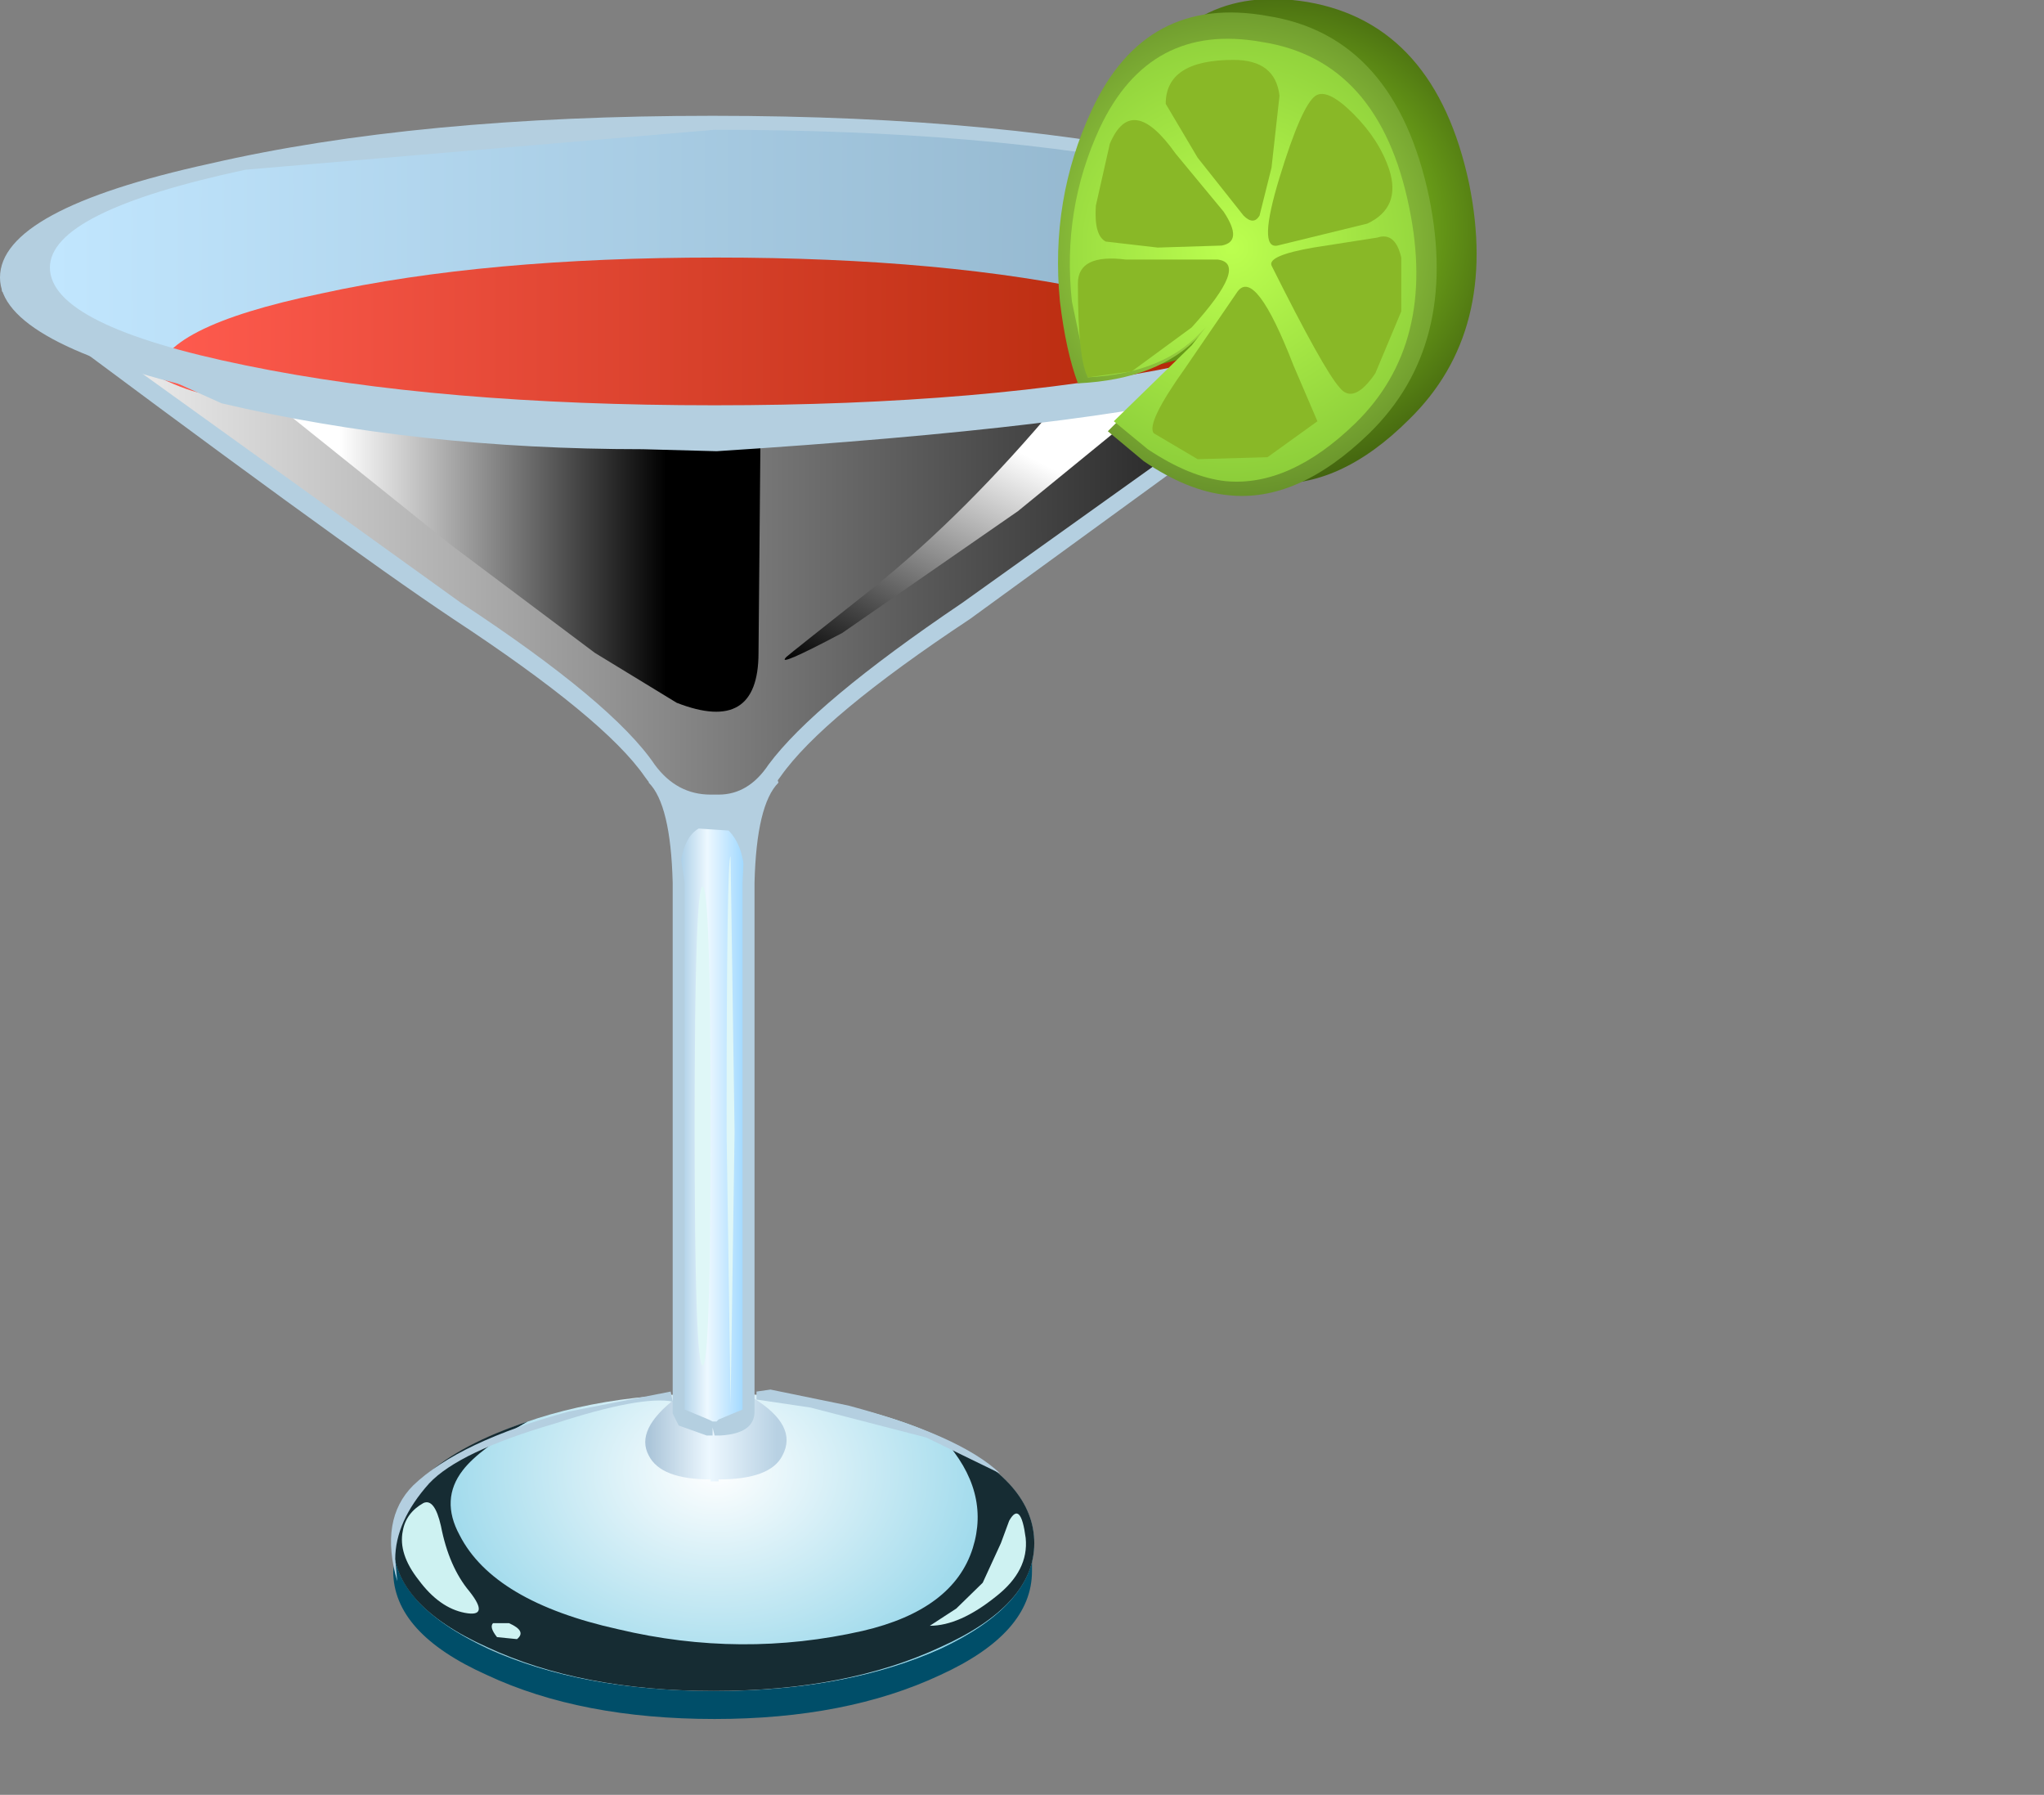 <?xml version="1.0" encoding="UTF-8" standalone="no"?>
<svg xmlns:xlink="http://www.w3.org/1999/xlink" height="44.95px" width="51.2px" xmlns="http://www.w3.org/2000/svg">
  <rect width="100%" height="100%" fill="#808080" stroke="none"/>
  <g transform="matrix(1.0, 0.0, 0.0, 1.0, 0.0, 0.0)">
    <use height="4.2" transform="matrix(1.0, 0.0, 0.0, 1.0, 9.85, 38.85)" width="16.0" xlink:href="#sprite0"/>
    <use height="7.45" transform="matrix(1.0, 0.0, 0.0, 1.0, 9.85, 34.9)" width="16.05" xlink:href="#sprite1"/>
    <use height="6.75" transform="matrix(1.0, 0.0, 0.0, 1.0, 9.85, 35.6)" width="16.05" xlink:href="#sprite2"/>
    <use height="2.1" transform="matrix(1.0, 0.0, 0.0, 1.0, 16.15, 35.0)" width="3.55" xlink:href="#sprite3"/>
    <use height="16.3" transform="matrix(1.0, 0.0, 0.0, 1.0, 16.35, 19.45)" width="3.05" xlink:href="#sprite4"/>
    <use height="16.65" transform="matrix(1.0, 0.0, 0.0, 1.0, 16.25, 19.3)" width="3.25" xlink:href="#shape5"/>
    <use height="2.75" transform="matrix(1.0, 0.0, 0.0, 1.0, 10.05, 37.65)" width="1.95" xlink:href="#sprite5"/>
    <use height="0.55" transform="matrix(1.0, 0.0, 0.0, 1.0, 12.3, 40.6)" width="0.75" xlink:href="#sprite6"/>
    <use height="2.8" transform="matrix(1.0, 0.0, 0.0, 1.0, 23.3, 37.9)" width="2.4" xlink:href="#sprite7"/>
    <use height="7.3" transform="matrix(1.0, 0.0, 0.0, 1.0, 0.7, 3.05)" width="34.5" xlink:href="#sprite8"/>
    <use height="13.65" transform="matrix(1.0, 0.0, 0.0, 1.0, 3.95, 6.45)" width="27.9" xlink:href="#shape10"/>
    <use height="12.9" transform="matrix(1.0, 0.0, 0.0, 1.0, 0.25, 7.2)" width="35.15" xlink:href="#sprite9"/>
    <use height="8.0" transform="matrix(1.0, 0.0, 0.0, 1.0, 6.5, 9.8)" width="12.55" xlink:href="#sprite10"/>
    <use height="6.65" transform="matrix(1.0, 0.0, 0.0, 1.0, 19.65, 9.85)" width="9.35" xlink:href="#sprite11"/>
    <use height="39.6" transform="matrix(1.0, 0.0, 0.0, 1.0, 0.0, 0.0)" width="37.0" xlink:href="#shape14"/>
    <use height="13.75" transform="matrix(1.0, 0.0, 0.0, 1.0, 18.2, 21.45)" width="0.2" xlink:href="#sprite12"/>
  </g>
  <defs>
    <g id="sprite0" transform="matrix(1.0, 0.0, 0.0, 1.0, 0.0, 0.0)">
      <use height="4.2" transform="matrix(1.0, 0.0, 0.0, 1.0, 0.0, 0.0)" width="16.0" xlink:href="#shape0"/>
    </g>
    <g id="shape0" transform="matrix(1.0, 0.0, 0.0, 1.0, 0.0, 0.0)">
      <path d="M13.45 2.55 Q15.7 1.6 16.0 0.15 L16.0 0.5 Q16.0 2.05 13.7 3.1 11.35 4.2 8.05 4.2 4.7 4.2 2.35 3.1 0.0 2.05 0.0 0.5 L0.05 0.0 Q0.2 1.45 2.5 2.5 4.85 3.5 8.05 3.5 11.15 3.5 13.45 2.55" fill="#004e69" fill-rule="evenodd" stroke="none"/>
    </g>
    <g id="sprite1" transform="matrix(1.0, 0.0, 0.0, 1.0, 0.0, 0.0)">
      <use height="9.45" transform="matrix(0.789, 0.0, 0.0, 0.788, 0.0, 0.0)" width="20.35" xlink:href="#shape1"/>
    </g>
    <g id="shape1" transform="matrix(1.0, 0.0, 0.0, 1.0, 0.0, 0.0)">
      <path d="M20.35 4.75 Q20.35 6.7 17.4 8.1 14.4 9.45 10.2 9.45 5.95 9.45 3.0 8.1 0.0 6.7 0.0 4.75 0.0 2.8 3.0 1.4 6.0 0.0 10.2 0.0 14.4 0.0 17.4 1.4 20.35 2.8 20.35 4.75" fill="url(#gradient0)" fill-rule="evenodd" stroke="none"/>
    </g>
    <radialGradient cx="0" cy="0" gradientTransform="matrix(0.0, 0.011, 0.014, 0.0, 10.25, 2.45)" gradientUnits="userSpaceOnUse" id="gradient0" r="819.2" spreadMethod="pad">
      <stop offset="0.0" stop-color="#ffffff"/>
      <stop offset="0.988" stop-color="#83cfe6"/>
    </radialGradient>
    <g id="sprite2" transform="matrix(1.0, 0.0, 0.0, 1.0, 0.0, 0.0)">
      <use height="8.3" transform="matrix(0.811, 0.0, 0.0, 0.813, 0.0, 0.0)" width="19.8" xlink:href="#shape2"/>
    </g>
    <g id="shape2" transform="matrix(1.0, 0.0, 0.0, 1.0, 0.0, 0.0)">
      <path d="M17.0 0.55 Q19.8 1.85 19.8 3.75 19.8 5.65 16.9 6.95 14.0 8.3 9.9 8.3 5.8 8.3 2.9 6.95 0.0 5.65 0.0 3.75 0.0 1.4 4.15 0.0 2.65 0.85 2.15 1.5 1.45 2.4 2.05 3.5 3.1 5.55 6.95 6.4 10.75 7.3 14.5 6.45 17.3 5.8 17.9 3.9 18.45 2.15 17.0 0.55" fill="#162c33" fill-rule="evenodd" stroke="none"/>
    </g>
    <g id="sprite3" transform="matrix(1.0, 0.0, 0.0, 1.0, 0.0, 0.0)">
      <use height="2.1" transform="matrix(1.0, 0.0, 0.0, 1.0, 0.0, 0.0)" width="3.55" xlink:href="#shape3"/>
    </g>
    <g id="shape3" transform="matrix(1.0, 0.0, 0.0, 1.0, 0.0, 0.0)">
      <path d="M2.7 0.0 Q3.85 0.7 3.45 1.45 3.15 2.05 1.85 2.05 L1.85 2.1 1.65 2.1 1.65 2.05 Q0.4 2.05 0.1 1.45 -0.25 0.8 0.8 0.0 L1.75 0.3 2.7 0.0" fill="url(#gradient1)" fill-rule="evenodd" stroke="none"/>
    </g>
    <linearGradient gradientTransform="matrix(0.002, 0.0, 0.0, -0.002, 1.75, 1.05)" gradientUnits="userSpaceOnUse" id="gradient1" spreadMethod="pad" x1="-819.2" x2="819.2">
      <stop offset="0.0" stop-color="#abc5d9"/>
      <stop offset="0.459" stop-color="#edf8ff"/>
      <stop offset="0.976" stop-color="#b8d1e3"/>
    </linearGradient>
    <g id="sprite4" transform="matrix(1.0, 0.0, 0.0, 1.0, 0.0, 0.0)">
      <use height="16.3" transform="matrix(1.0, 0.0, 0.0, 1.0, 0.0, 0.0)" width="3.05" xlink:href="#shape4"/>
    </g>
    <g id="shape4" transform="matrix(1.0, 0.0, 0.0, 1.0, 0.0, 0.0)">
      <path d="M1.5 0.6 L3.05 0.0 Q2.45 0.6 2.4 2.65 L2.4 15.9 Q2.3 16.25 1.65 16.3 L1.4 16.3 Q0.75 16.25 0.65 15.9 L0.65 2.65 Q0.6 0.6 0.0 0.0 L1.5 0.6" fill="url(#gradient2)" fill-rule="evenodd" stroke="none"/>
    </g>
    <linearGradient gradientTransform="matrix(0.002, 0.0, 0.0, -0.002, 1.5, 8.15)" gradientUnits="userSpaceOnUse" id="gradient2" spreadMethod="pad" x1="-819.2" x2="819.2">
      <stop offset="0.0" stop-color="#5a9bc9"/>
      <stop offset="0.459" stop-color="#edf8ff"/>
      <stop offset="0.976" stop-color="#61beff"/>
    </linearGradient>
    <g id="shape5" transform="matrix(1.0, 0.0, 0.0, 1.0, -16.25, -19.3)">
      <path d="M19.4 19.3 L19.5 19.6 Q18.95 20.15 18.9 22.1 L18.9 35.35 Q18.9 35.9 18.05 35.95 L17.9 35.95 17.85 35.75 17.85 35.95 17.7 35.95 17.0 35.7 16.85 35.4 16.85 22.1 Q16.8 20.15 16.25 19.6 L16.35 19.3 17.85 19.85 19.4 19.3 M17.85 20.25 L16.8 19.85 17.15 22.1 17.15 35.3 17.75 35.55 17.85 35.6 17.95 35.6 18.0 35.55 18.6 35.3 18.6 22.1 Q18.65 20.6 18.95 19.85 L17.85 20.25" fill="#b4cfe0" fill-rule="evenodd" stroke="none"/>
      <path d="M17.85 20.05 L19.05 19.9 18.85 20.8 Q18.75 21.2 18.8 22.9 L18.65 21.85 Q18.6 21.15 18.25 20.8 L17.5 20.75 Q17.15 20.95 17.05 21.6 L17.0 22.0 16.8 20.8 16.6 19.95 17.85 20.05" fill="#b4cfe0" fill-rule="evenodd" stroke="none"/>
    </g>
    <g id="sprite5" transform="matrix(1.0, 0.0, 0.0, 1.0, 0.0, 0.0)">
      <use height="3.35" transform="matrix(0.796, 0.0, 0.0, 0.821, 0.0, -0.009)" width="2.45" xlink:href="#shape6"/>
    </g>
    <g id="shape6" transform="matrix(1.0, 0.0, 0.0, 1.0, 0.0, -0.05)">
      <path d="M0.7 0.05 Q1.05 -0.1 1.25 0.75 1.5 2.0 2.15 2.75 2.8 3.55 2.0 3.4 1.2 3.25 0.55 2.4 -0.1 1.6 0.05 0.9 0.15 0.35 0.7 0.05" fill="#cef2f2" fill-rule="evenodd" stroke="none"/>
    </g>
    <g id="sprite6" transform="matrix(1.0, 0.0, 0.0, 1.0, 0.0, 0.0)">
      <use height="0.55" transform="matrix(1.0, 0.0, 0.0, 1.0, 0.0, 0.0)" width="0.75" xlink:href="#shape7"/>
    </g>
    <g id="shape7" transform="matrix(1.0, 0.0, 0.0, 1.0, 0.0, 0.0)">
      <path d="M0.45 0.05 Q0.9 0.25 0.65 0.45 L0.15 0.4 Q-0.05 0.15 0.05 0.05 L0.45 0.05" fill="#cef2f2" fill-rule="evenodd" stroke="none"/>
    </g>
    <g id="sprite7" transform="matrix(1.0, 0.0, 0.0, 1.0, -0.05, 0.15)">
      <use height="3.25" transform="matrix(0.828, 0.0, 0.0, 0.862, 0.041, -0.136)" width="2.9" xlink:href="#shape8"/>
    </g>
    <g id="shape8" transform="matrix(1.0, 0.0, 0.0, 1.0, -0.05, 0.1)">
      <path d="M1.65 1.9 L2.2 0.75 2.45 0.1 Q2.8 -0.5 2.95 0.6 3.05 1.55 2.05 2.3 0.95 3.15 0.05 3.15 L0.85 2.65 1.65 1.9" fill="#cef2f2" fill-rule="evenodd" stroke="none"/>
    </g>
    <g id="sprite8" transform="matrix(1.0, 0.0, 0.0, 1.0, 0.0, 0.0)">
      <use height="7.3" transform="matrix(1.0, 0.0, 0.0, 1.0, 0.0, 0.0)" width="34.5" xlink:href="#shape9"/>
    </g>
    <g id="shape9" transform="matrix(1.0, 0.0, 0.0, 1.0, 0.0, 0.0)">
      <path d="M34.5 3.65 Q34.5 5.15 29.45 6.25 L17.25 7.3 5.05 6.25 Q0.0 5.15 0.0 3.65 0.0 2.15 5.05 1.1 10.1 0.0 17.25 0.0 24.4 0.0 29.45 1.1 34.5 2.15 34.5 3.65" fill="url(#gradient3)" fill-rule="evenodd" stroke="none"/>
    </g>
    <linearGradient gradientTransform="matrix(0.021, 0.0, 0.0, -0.021, 17.25, 3.65)" gradientUnits="userSpaceOnUse" id="gradient3" spreadMethod="pad" x1="-819.2" x2="819.2">
      <stop offset="0.0" stop-color="#c2e7ff"/>
      <stop offset="1.0" stop-color="#88abc2"/>
    </linearGradient>
    <g id="shape10" transform="matrix(1.0, 0.0, 0.0, 1.0, -3.95, -6.45)">
      <path d="M22.4 16.6 L21.3 17.45 19.9 18.75 19.3 19.6 Q18.9 20.05 18.2 20.1 L16.9 19.8 16.05 18.95 Q15.05 17.75 12.45 15.95 L4.75 10.55 30.9 10.55 22.4 16.6" fill="url(#gradient4)" fill-rule="evenodd" stroke="none"/>
      <path d="M31.85 9.45 Q31.85 10.7 27.75 11.6 L17.95 12.5 8.05 11.6 Q3.95 10.7 3.95 9.45 3.95 8.2 8.05 7.35 12.15 6.45 17.95 6.45 23.7 6.45 27.75 7.35 31.85 8.2 31.85 9.45" fill="url(#gradient5)" fill-rule="evenodd" stroke="none"/>
    </g>
    <linearGradient gradientTransform="matrix(0.0, -0.007, -0.007, 0.0, 17.85, 16.1)" gradientUnits="userSpaceOnUse" id="gradient4" spreadMethod="pad" x1="-819.2" x2="819.2">
      <stop offset="0.0" stop-color="#ff5b4f"/>
      <stop offset="1.0" stop-color="#b32809"/>
    </linearGradient>
    <linearGradient gradientTransform="matrix(0.016, 0.0, 0.0, -0.016, 17.05, 9.45)" gradientUnits="userSpaceOnUse" id="gradient5" spreadMethod="pad" x1="-819.2" x2="819.2">
      <stop offset="0.0" stop-color="#ff5b4f"/>
      <stop offset="1.0" stop-color="#b32809"/>
    </linearGradient>
    <g id="sprite9" transform="matrix(1.0, 0.0, 0.0, 1.0, 0.0, 0.0)">
      <use height="12.9" transform="matrix(1.0, 0.0, 0.0, 1.0, 0.0, 0.0)" width="35.15" xlink:href="#shape11"/>
    </g>
    <g id="shape11" transform="matrix(1.0, 0.0, 0.0, 1.0, 0.0, 0.0)">
      <path d="M30.35 2.65 Q31.95 2.3 35.15 0.0 26.85 6.2 23.95 8.1 20.2 10.6 19.15 12.1 18.6 12.9 17.6 12.9 16.6 12.9 16.05 12.1 14.85 10.55 11.2 8.1 8.3 6.2 0.0 0.0 L1.8 1.15 Q3.85 2.45 4.8 2.65 L17.6 4.0 30.35 2.65" fill="url(#gradient6)" fill-rule="evenodd" stroke="none"/>
    </g>
    <linearGradient gradientTransform="matrix(0.021, 0.0, 0.0, -0.021, 17.6, 6.45)" gradientUnits="userSpaceOnUse" id="gradient6" spreadMethod="pad" x1="-819.2" x2="819.2">
      <stop offset="0.0" stop-color="#ffffff"/>
      <stop offset="1.0" stop-color="#000000"/>
    </linearGradient>
    <g id="sprite10" transform="matrix(1.0, 0.0, 0.0, 1.0, 0.0, 0.0)">
      <use height="8.0" transform="matrix(1.0, 0.0, 0.0, 1.0, 0.0, 0.0)" width="12.55" xlink:href="#shape12"/>
    </g>
    <g id="shape12" transform="matrix(1.0, 0.0, 0.0, 1.0, 0.0, 0.0)">
      <path d="M6.6 0.5 L12.55 1.05 12.5 6.55 Q12.5 8.6 10.45 7.8 L8.4 6.55 4.8 3.85 0.0 0.0 6.6 0.5" fill="url(#gradient7)" fill-rule="evenodd" stroke="none"/>
    </g>
    <linearGradient gradientTransform="matrix(0.005, 0.0, 0.0, -0.005, 6.1, 4.0)" gradientUnits="userSpaceOnUse" id="gradient7" spreadMethod="pad" x1="-819.2" x2="819.2">
      <stop offset="0.0" stop-color="#ffffff"/>
      <stop offset="1.0" stop-color="#000000"/>
    </linearGradient>
    <g id="sprite11" transform="matrix(1.0, 0.0, 0.0, 1.0, -0.05, 0.0)">
      <use height="6.65" transform="matrix(1.0, 0.0, 0.0, 1.0, 0.05, 0.0)" width="9.35" xlink:href="#shape13"/>
    </g>
    <g id="shape13" transform="matrix(1.0, 0.0, 0.0, 1.0, -0.05, 0.0)">
      <path d="M6.9 0.25 L9.4 0.0 8.9 0.5 5.9 2.95 1.5 6.0 Q-0.2 6.9 0.1 6.6 0.15 6.55 2.3 4.85 4.6 3.0 6.9 0.25" fill="url(#gradient8)" fill-rule="evenodd" stroke="none"/>
    </g>
    <linearGradient gradientTransform="matrix(-0.002, 0.004, 0.004, 0.002, 3.9, 4.55)" gradientUnits="userSpaceOnUse" id="gradient8" spreadMethod="pad" x1="-819.2" x2="819.2">
      <stop offset="0.0" stop-color="#ffffff"/>
      <stop offset="1.0" stop-color="#000000"/>
    </linearGradient>
    <g id="shape14" transform="matrix(1.0, 0.0, 0.0, 1.0, 0.0, 0.0)">
      <path d="M32.15 9.35 L30.9 9.75 Q27.3 10.7 17.95 11.3 L16.1 11.25 Q10.45 11.25 5.55 10.1 L3.0 8.95 11.55 15.1 Q15.35 17.6 16.4 19.15 16.95 19.9 17.8 19.9 L18.0 19.9 Q18.75 19.9 19.25 19.15 20.4 17.6 24.1 15.1 L32.15 9.35 M24.3 15.5 Q20.6 17.95 19.55 19.45 18.95 20.3 18.0 20.3 L17.8 20.3 17.65 20.3 Q16.75 20.3 16.15 19.45 15.15 18.0 11.35 15.5 8.5 13.6 0.15 7.35 L0.05 7.3 0.05 7.0 0.25 6.95 1.0 7.35 Q4.1 9.3 5.65 9.7 10.0 10.75 16.1 10.85 L17.95 10.85 Q26.3 10.5 30.8 9.35 32.3 9.0 35.05 7.2 L35.4 6.95 35.6 6.95 35.6 7.3 35.5 7.35 24.3 15.5" fill="#b4cfe0" fill-rule="evenodd" stroke="none"/>
      <path d="M35.65 6.95 Q35.65 8.6 30.45 9.8 25.2 10.95 17.85 10.95 10.45 10.95 5.25 9.8 0.0 8.6 0.0 6.95 0.0 5.25 5.25 4.1 10.45 2.9 17.85 2.9 25.2 2.9 30.45 4.1 35.65 5.25 35.65 6.95 M34.45 6.7 Q34.45 5.3 29.6 4.25 24.75 3.25 17.9 3.25 L6.15 4.25 Q1.25 5.3 1.25 6.7 1.25 8.15 6.15 9.15 11.0 10.15 17.9 10.15 24.75 10.15 29.6 9.15 34.45 8.15 34.45 6.7" fill="#b4cfe0" fill-rule="evenodd" stroke="none"/>
      <path d="M31.05 8.05 Q30.05 9.15 28.05 9.25 27.7 8.45 27.6 7.2 27.35 4.65 28.4 2.4 29.7 -0.45 32.75 0.05 35.95 0.6 36.8 4.6 37.55 8.3 35.3 10.5 33.55 12.25 31.75 12.1 30.8 12.0 29.65 11.2 L28.75 10.45 29.55 9.75 30.85 8.35 31.25 7.85 31.05 8.05" fill="url(#gradient9)" fill-rule="evenodd" stroke="none"/>
      <path d="M34.3 10.85 Q32.5 12.6 30.75 12.4 29.75 12.3 28.65 11.55 L27.75 10.8 29.85 8.7 30.35 8.05 30.05 8.4 Q29.05 9.5 27.0 9.6 26.7 8.8 26.55 7.55 26.3 5.0 27.35 2.75 28.7 -0.15 31.75 0.4 34.95 0.9 35.8 4.95 36.55 8.65 34.3 10.85" fill="url(#gradient10)" fill-rule="evenodd" stroke="none"/>
      <path d="M30.7 12.05 Q29.8 11.95 28.75 11.25 L27.9 10.55 29.85 8.65 30.2 8.2 30.05 8.35 Q29.1 9.35 27.25 9.45 L26.85 7.55 Q26.6 5.25 27.55 3.2 28.8 0.55 31.6 1.05 34.55 1.5 35.3 5.2 36.0 8.6 33.95 10.6 32.3 12.2 30.7 12.05" fill="url(#gradient11)" fill-rule="evenodd" stroke="none"/>
      <path d="M27.25 9.45 Q27.0 9.0 27.0 7.1 27.0 6.35 28.2 6.5 L30.5 6.5 Q31.3 6.6 29.85 8.2 L28.35 9.3 27.25 9.45" fill="#89b827" fill-rule="evenodd" stroke="none"/>
      <path d="M30.6 6.15 L29.0 6.2 27.7 6.05 Q27.4 5.9 27.45 5.15 L27.8 3.6 Q28.35 2.3 29.45 3.85 L30.65 5.3 Q31.15 6.05 30.6 6.15" fill="#89b827" fill-rule="evenodd" stroke="none"/>
      <path d="M31.15 5.4 L30.0 3.95 29.2 2.6 Q29.2 1.5 30.9 1.5 31.95 1.5 32.05 2.4 L31.85 4.2 31.55 5.4 Q31.4 5.65 31.15 5.4" fill="#89b827" fill-rule="evenodd" stroke="none"/>
      <path d="M32.0 6.15 Q31.5 6.25 32.05 4.45 32.6 2.65 32.95 2.4 33.25 2.2 33.9 2.85 34.55 3.5 34.8 4.25 35.1 5.2 34.25 5.6 L32.0 6.15" fill="#89b827" fill-rule="evenodd" stroke="none"/>
      <path d="M31.85 6.65 Q31.75 6.4 32.9 6.2 L34.5 5.95 Q34.95 5.8 35.1 6.45 L35.1 7.8 34.45 9.35 Q33.9 10.15 33.55 9.7 33.15 9.25 31.85 6.65" fill="#89b827" fill-rule="evenodd" stroke="none"/>
      <path d="M31.0 7.3 Q31.45 6.7 32.4 9.15 L33.0 10.55 31.75 11.45 30.0 11.5 28.9 10.85 Q28.7 10.6 29.7 9.2 L31.0 7.3" fill="#89b827" fill-rule="evenodd" stroke="none"/>
      <path d="M16.8 34.85 L16.85 35.1 Q16.05 34.95 13.9 35.65 11.5 36.35 10.75 37.15 9.9 38.1 9.9 39.05 L9.95 39.6 Q9.5 38.05 10.35 37.2 11.5 36.1 14.25 35.35 L16.8 34.85" fill="#b4cfe0" fill-rule="evenodd" stroke="none"/>
      <path d="M18.95 34.85 L19.3 34.8 21.25 35.2 Q24.05 35.95 25.05 36.9 L23.2 36.0 20.3 35.25 18.95 35.05 18.95 34.85" fill="#b4cfe0" fill-rule="evenodd" stroke="none"/>
      <path d="M17.8 28.2 Q17.8 34.2 17.6 34.2 17.4 34.2 17.4 28.2 17.4 22.2 17.6 22.2 17.8 22.2 17.8 28.2" fill="#dff7f7" fill-rule="evenodd" stroke="none"/>
    </g>
    <radialGradient cx="0" cy="0" gradientTransform="matrix(0.002, 0.013, 0.013, -0.002, 31.95, 5.7)" gradientUnits="userSpaceOnUse" id="gradient9" r="819.2" spreadMethod="pad">
      <stop offset="0.0" stop-color="#a2f225"/>
      <stop offset="1.0" stop-color="#000000"/>
    </radialGradient>
    <radialGradient cx="0" cy="0" gradientTransform="matrix(0.002, 0.013, 0.013, -0.002, 30.95, 6.05)" gradientUnits="userSpaceOnUse" id="gradient10" r="819.2" spreadMethod="pad">
      <stop offset="0.0" stop-color="#bcff4f"/>
      <stop offset="1.0" stop-color="#2e4712"/>
    </radialGradient>
    <radialGradient cx="0" cy="0" gradientTransform="matrix(0.002, 0.012, 0.012, -0.002, 30.85, 6.2)" gradientUnits="userSpaceOnUse" id="gradient11" r="819.2" spreadMethod="pad">
      <stop offset="0.0" stop-color="#bcff4f"/>
      <stop offset="1.0" stop-color="#6bab2b"/>
    </radialGradient>
    <g id="sprite12" transform="matrix(1.0, 0.0, 0.0, 1.0, 0.0, 0.0)">
      <use height="13.75" transform="matrix(1.0, 0.0, 0.0, 1.0, 0.0, 0.0)" width="0.2" xlink:href="#shape15"/>
    </g>
    <g id="shape15" transform="matrix(1.0, 0.0, 0.0, 1.0, 0.0, 0.0)">
      <path d="M0.2 6.9 L0.1 13.75 0.0 6.9 Q0.0 0.0 0.1 0.0 L0.2 6.9" fill="#dff7f7" fill-rule="evenodd" stroke="none"/>
    </g>
  </defs>
</svg>
